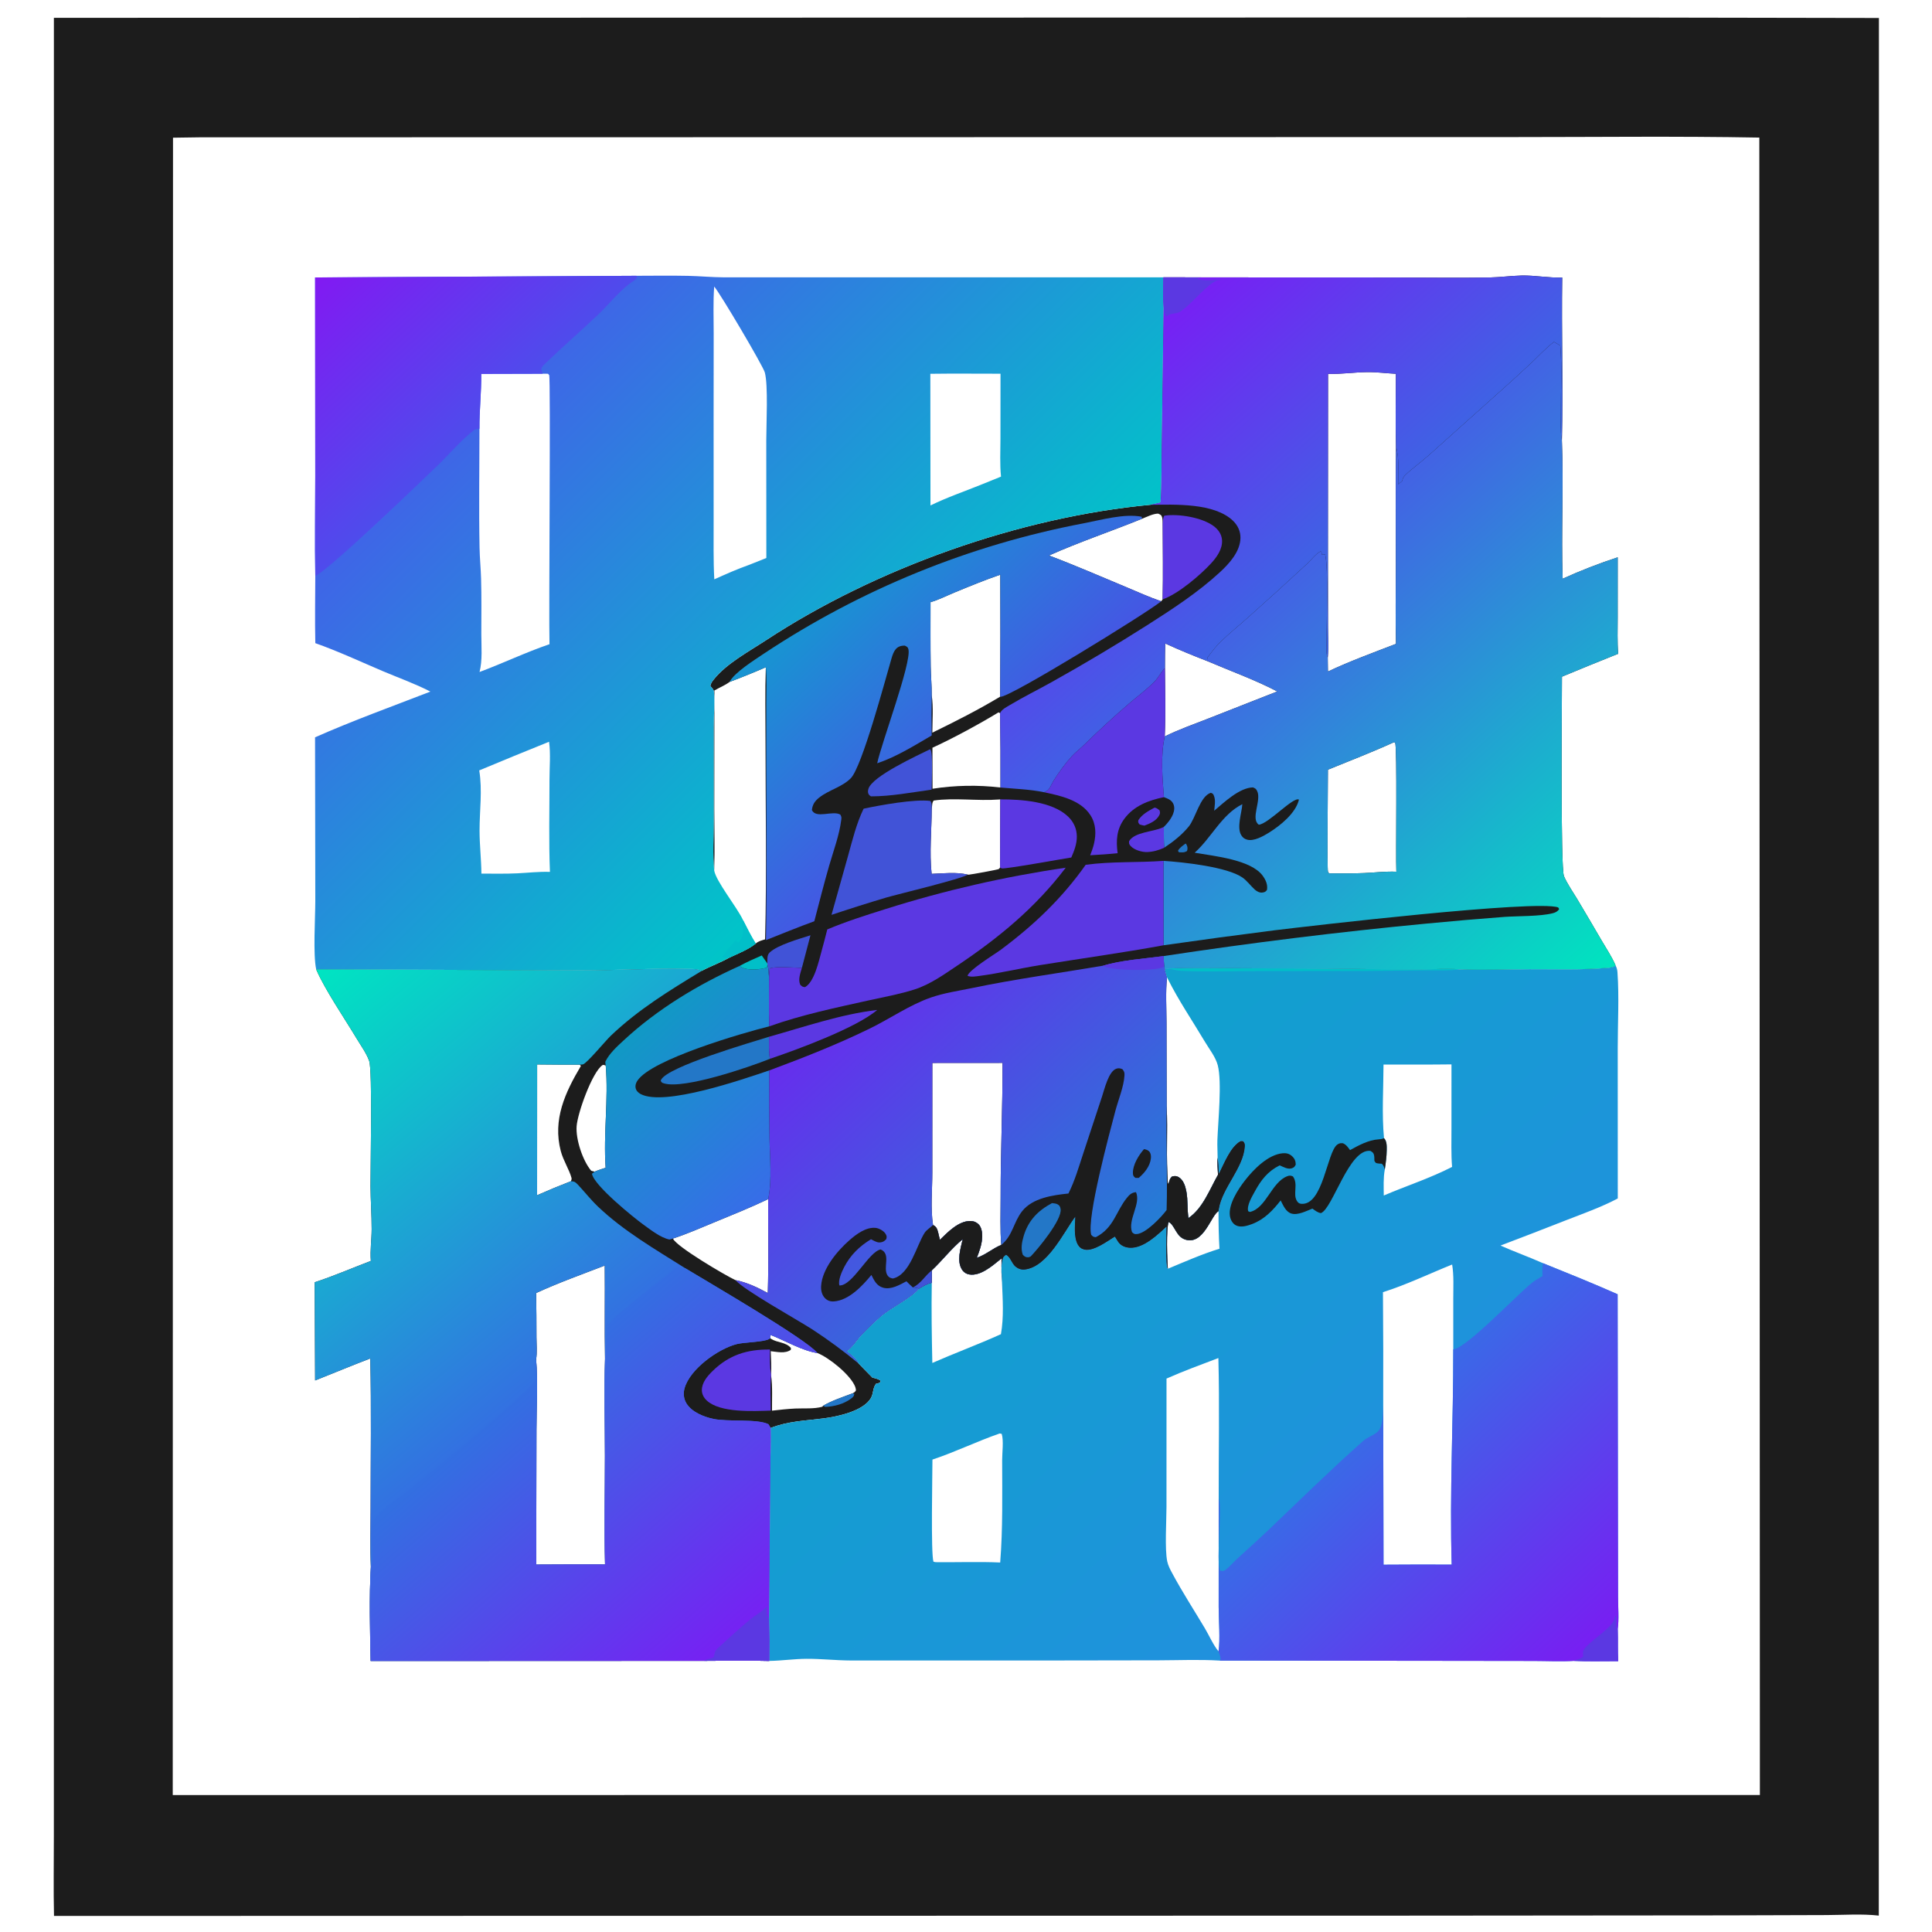 <?xml version="1.0" encoding="utf-8" ?><svg xmlns="http://www.w3.org/2000/svg" xmlns:xlink="http://www.w3.org/1999/xlink" width="787" height="787" viewBox="0 0 787 787"><path fill="#1C1C1C" transform="matrix(0.729 0 0 0.729 -6.10352e-05 -3.05176e-05)" d="M885.754 9.759L1049.9 10.047L1049.83 1070.4C1040.38 1069.32 1030.1 1070.07 1020.57 1070.1L964.958 1070.27L790.191 1070.42L193.799 1070.55L30.173 1070.59C29.829 1055.81 30.101 1040.96 30.091 1026.17L30.103 939.879L30.199 711.38L30.113 9.957L885.754 9.759ZM96.525 1003.03L969.917 1003.02L983.389 1003.01L983.073 76.876C937.221 76.034 891.269 76.599 845.407 76.599L599.551 76.639L111.659 76.728L96.669 76.941L96.525 1003.03Z"/><path fill="#1C1C1C" transform="matrix(0.729 0 0 0.729 -6.10352e-05 -3.05176e-05)" d="M671.127 155L777.433 155.044C795.664 155.054 813.932 155.347 832.158 155.056C838.195 154.96 844.195 154.105 850.224 153.968C857.803 153.796 865.287 155.363 872.933 155.068C872.469 185.376 873.486 215.738 872.748 246.033C873.782 271.762 872.304 297.629 873.183 323.386C883.206 318.836 893.473 314.841 903.936 311.42L903.926 345.046C903.928 351.76 903.662 358.623 904.207 365.314C893.701 369.505 883.228 373.774 872.787 378.122C872.797 391.698 871.897 484.961 873.922 489.623C875.81 493.972 878.766 498.155 881.223 502.225C885.843 509.97 890.42 517.74 894.954 525.536C897.592 530.047 900.689 534.656 902.748 539.466C903.41 540.8 903.703 541.828 903.808 543.321C904.788 557.209 903.951 571.684 903.956 585.64L903.984 669.669C894.723 674.572 884.615 678.129 874.857 681.928C862.754 686.689 850.621 691.376 838.461 695.988C846.268 699.482 854.338 702.341 862.147 705.824C876.109 711.474 890.132 717.097 903.896 723.213L904.075 854.642L904.138 892.261C904.144 898.124 904.726 904.746 903.93 910.512C904.119 916.381 903.849 922.333 904.198 928.181C896.022 928.156 887.733 928.424 879.571 928.056C872.127 928.513 864.406 928.11 856.931 928.098L812.498 928.042L681.445 927.893C670.017 927.226 658.876 927.714 647.452 927.752L589.564 927.841L475.336 927.844C467.076 927.815 458.863 926.859 450.613 926.91C443.649 926.953 436.747 927.986 429.817 928.089C417.741 927.746 405.577 928.032 393.492 928.044L207.113 928.117C206.776 911.66 206.253 892.091 207.224 875.757C206.768 864.795 207.096 853.707 207.097 842.732C207.1 814.88 207.556 786.931 206.905 759.09C196.571 763.006 186.367 767.318 176.083 771.369L175.839 716.509C186.474 713.039 196.775 708.561 207.229 704.583C206.729 698.631 207.666 692.776 207.675 686.833C207.686 678.853 207.087 670.845 207.038 662.848C206.975 652.588 208.183 598.275 206.306 592.89C204.796 588.56 201.614 584.196 199.257 580.267C192.702 569.339 181.854 553.399 177.018 542.433L176.673 541.64C174.883 533.236 176.177 513.076 176.182 503.508L176.044 411.995C197.084 402.697 219.034 394.756 240.499 386.45C232.038 382.065 222.662 378.744 213.871 375.008C201.45 369.73 188.912 363.877 176.195 359.379C175.911 346.86 176.136 334.292 176.18 321.769C175.852 303.132 176.159 284.435 176.158 265.793L176.074 155.032L355.588 154.104C365.156 154.084 374.75 153.94 384.315 154.137C391.101 154.276 397.835 154.948 404.637 154.973L650.083 154.958L671.127 155ZM741.924 367.436L742.02 375.239C754.384 369.401 767.31 364.711 780.054 359.782C779.674 345.259 779.976 330.652 779.967 316.12C779.954 293.957 779.788 271.781 780.035 249.62C779.708 236.053 779.952 222.435 779.986 208.863C774.566 208.595 769.314 207.856 763.854 207.928C756.595 208.024 749.336 209.115 742.082 208.929L742.014 315.664L742.046 350.022C742.044 355.701 742.46 361.803 741.924 367.436ZM427.921 372.851C421.238 375.753 414.485 378.489 407.667 381.056C405.07 383.021 401.985 384.182 399.197 385.834L399.138 452.006C399.14 463.41 399.488 474.932 399.063 486.317C398.179 477.408 398.816 467.885 398.816 458.92L398.791 406.281C398.779 399.889 399.547 392.859 398.939 386.568C398.831 385.444 398.231 384.87 397.538 384.048L396.918 383.324C397.186 381.765 397.923 380.814 398.904 379.588C405.996 370.724 418.459 364.043 427.91 357.831C489.373 317.428 569.588 288.974 642.775 282.074L648.508 280.793C649.211 269.688 648.969 258.619 649.167 247.504L650.225 171.623C649.786 166.14 650.081 160.465 650.083 154.958L404.637 154.973C397.835 154.948 391.101 154.276 384.315 154.137C374.75 153.94 365.156 154.084 355.588 154.104L176.074 155.032L176.158 265.793C176.159 284.435 175.852 303.132 176.18 321.769C176.136 334.292 175.911 346.86 176.195 359.379C188.912 363.877 201.45 369.73 213.871 375.008C222.662 378.744 232.038 382.065 240.499 386.45C219.034 394.756 197.084 402.697 176.044 411.995L176.182 503.508C176.177 513.076 174.883 533.236 176.673 541.64L324.377 542.229C344.261 542.24 364.108 540.951 384.014 541.401C386.646 541.46 389.701 541.247 392.068 542.526C397.17 539.814 402.613 537.887 407.691 535.041C412.427 532.778 418.275 530.564 422.304 527.219C423.765 525.891 425.685 525.466 427.527 524.886C428.462 487.813 427.75 450.554 427.743 413.465C427.741 399.947 427.445 386.356 427.921 372.851ZM520.969 409.403C533.775 403.165 546.649 396.635 558.856 389.293C559.029 366.571 559.057 343.848 558.94 321.126C550.256 324.101 541.745 327.603 533.265 331.113C528.909 332.916 524.464 335.182 519.957 336.491C519.964 348.458 519.872 360.44 520.054 372.405C520.136 377.769 520.68 383.139 520.626 388.501C521.618 395.105 520.985 402.691 520.969 409.403ZM664.089 680.629C672.067 675.283 675.951 664.629 680.594 656.449C680.464 653.276 680.165 650.001 680.38 646.836C680.829 649.875 680.95 652.854 681.044 655.919C683.888 650.399 687.575 640.556 693.26 637.617L694.626 637.67C695.504 638.702 695.684 639.243 695.596 640.622C694.829 652.641 682.966 663.78 681.088 675.53C681.047 675.781 680.997 676.031 680.954 676.282C680.929 676.433 680.908 676.584 680.885 676.735C676.658 679.093 672.644 695.721 662.444 692.672C657.097 691.073 656.601 684.669 653.029 682.798C651.564 685.835 652.148 704.832 652.579 708.954C651.114 707.254 651.796 689.134 651.807 685.4C646.737 690.167 638.993 697.544 631.484 697.268C629.191 697.184 626.721 696.338 625.222 694.514C624.578 693.73 624.085 692.822 623.555 691.961L622.956 691.008C618.689 693.629 611.125 699.358 606.012 698.271C604.281 697.903 603.089 697.011 602.242 695.482C599.852 691.165 600.689 684.701 600.821 679.91C594.072 689.104 585.324 707.9 572.688 709.402C570.62 709.647 568.738 708.955 567.207 707.569C565.289 705.834 564.421 702.189 562.118 701.206C560.851 702.018 560.489 702.511 560.112 703.997C559.184 707.658 559.798 712.588 559.892 716.394C559.457 712.01 559.617 707.553 559.634 703.151C559.255 703.478 558.87 703.797 558.478 704.109C554.145 707.617 547.771 713.057 541.777 712.154C540.095 711.917 538.592 710.977 537.642 709.569C534.416 704.727 536.763 697.613 537.953 692.449C531.673 697.53 526.577 704.329 520.628 709.876L520.659 716.821C517.926 717.351 515.985 718.728 513.597 720.048C508.587 725.914 498.139 730.463 491.827 735.951C488.079 739.253 484.49 742.733 481.074 746.377C478.422 749.242 476.381 752.881 473.164 755.05C475.724 757.065 478.327 758.897 479.781 761.913C482.377 764.519 484.948 767.15 487.493 769.806C489.098 770.17 490.463 770.455 491.88 771.349L491.97 772.273C491.107 772.908 490.54 773.046 489.486 773.207C487.686 775.543 488.098 778.587 486.716 781.068C482.537 788.572 467.82 791.592 460.169 792.574C449.822 793.902 440.475 794.072 430.627 797.913C430.83 806.112 430.427 814.386 430.404 822.596L429.686 904.583C429.892 912.417 429.936 920.253 429.817 928.089C436.747 927.986 443.649 926.953 450.613 926.91C458.863 926.859 467.076 927.815 475.336 927.844L589.564 927.841L647.452 927.752C658.876 927.714 670.017 927.226 681.445 927.893L812.498 928.042L856.931 928.098C864.406 928.11 872.127 928.513 879.571 928.056C887.733 928.424 896.022 928.156 904.198 928.181C903.849 922.333 904.119 916.381 903.93 910.512C904.726 904.746 904.144 898.124 904.138 892.261L904.075 854.642L903.896 723.213C890.132 717.097 876.109 711.474 862.147 705.824C854.338 702.341 846.268 699.482 838.461 695.988C850.621 691.376 862.754 686.689 874.857 681.928C884.615 678.129 894.723 674.572 903.984 669.669L903.956 585.64C903.951 571.684 904.788 557.209 903.808 543.321C903.703 541.828 903.41 540.8 902.748 539.466C901.315 540.628 899.917 540.67 898.095 540.828C883.827 542.064 868.936 541.488 854.605 541.549C841.637 541.603 828.342 542.266 815.407 541.637C808.542 541.076 801.429 541.647 794.524 541.696C784.151 541.713 773.779 541.647 763.407 541.498C740.774 541.214 718.14 541.064 695.506 541.048C681.244 540.987 667.008 540.702 652.748 541.128L651.477 541.108L650.884 541.974C651.251 543.233 651.55 544.957 652.112 546.114C651.251 554.31 651.807 563.056 651.823 571.306L651.925 617.928C652.508 632.325 651.549 646.894 652.542 661.254L652.956 661.469L653.117 660.877C653.534 659.401 653.746 658.408 654.97 657.376C656.323 657.111 657.276 656.999 658.538 657.724C661.263 659.288 662.331 662.799 662.89 665.685C663.843 670.603 663.311 675.683 664.089 680.629ZM650.944 373.296C651.042 385.986 651.391 398.831 650.834 411.51C658.621 407.631 667.081 404.707 675.175 401.511L713.725 386.369C701.416 379.92 687.808 375.053 675.021 369.566C666.923 366.426 658.971 363.184 651.082 359.548C650.986 364.13 650.941 368.713 650.944 373.296ZM586.157 310.399C600.528 315.814 614.68 321.972 628.855 327.885C635.471 330.645 642.08 333.673 648.868 335.981L649.645 334.91C649.977 320.898 649.719 306.836 649.679 292.819C649.616 291.669 649.672 290.21 649.372 289.109C648.988 287.704 648.382 287.59 647.19 287.003C644.318 287.005 640.9 288.804 638.203 289.847C620.999 296.839 603.088 302.835 586.157 310.399ZM410.956 715.316C417.122 716.453 423.557 719.511 429.023 722.52C429.58 705.066 429.141 687.512 429.249 670.04C419.405 674.749 409.209 678.852 399.119 683.006C391.508 686.139 383.853 689.52 376.03 692.08C377.837 696.513 405.268 712.648 410.956 715.316ZM430.837 767.981L430.866 768.488C431.758 774.876 431.327 781.789 431.382 788.246C435.692 787.765 440.007 787.262 444.341 787.063C449.199 786.841 454.84 787.36 459.514 786.062L459.871 785.548C464.96 782.557 470.854 780.692 476.353 778.581C477.384 778.032 477.655 777.932 478.298 776.909C478.213 776.249 478.139 775.625 477.904 774.997C475.421 768.37 463.266 758.608 456.749 756.041C448.252 754.756 438.71 749.096 430.617 745.928L430.295 747.724C430.489 747.857 430.681 747.993 430.878 748.122C434.306 750.359 439.055 749.825 441.954 753.234L441.875 754.278C438.585 756.515 434.38 755.391 430.669 755.017C430.839 759.326 431.136 763.675 430.837 767.981ZM521.069 440.736C533.635 438.782 546.408 438.55 559.036 440.047C559.112 426.2 559.039 412.352 558.817 398.507L557.96 398.046C547.608 404.39 532.046 412.811 521.029 417.824L521.069 440.736ZM319.037 660.033C319.259 659.417 319.523 658.848 319.341 658.174C318.093 653.556 314.746 648.512 313.349 643.179C308.746 625.594 315.783 610.453 324.599 595.619L323.923 594.917C316.002 594.883 308.067 594.945 300.147 594.795L300.118 667.878C306.362 665.115 312.67 662.5 319.037 660.033ZM338.421 652.512C337.082 633.462 340.075 614.352 338.464 595.415C337.738 595.213 337.195 594.79 336.526 595.268C330.832 599.346 322.792 621.818 322.21 629.259C321.633 636.639 325.643 648.612 330.329 654.173C330.984 654.366 331.622 654.59 332.3 654.68C334.266 653.812 336.384 653.203 338.421 652.512ZM559.483 695.643C558.754 686.969 559.145 678.003 559.125 669.288C559.067 644.119 560.275 619.069 560.187 593.915L520.962 593.948L520.954 655.49C520.954 664.799 519.903 675.375 521.36 684.512C522.566 685.092 523.286 685.859 523.753 687.119C524.162 688.221 524.385 689.417 524.656 690.559L525.191 692.791C529.559 688.536 535.618 682.239 542.177 682.273C543.878 682.281 545.355 682.796 546.63 683.953C548.446 685.6 548.881 688.637 548.83 690.946C548.739 695.093 547.312 698.988 545.831 702.814C550.88 701.15 554.659 697.584 559.483 695.643ZM780.255 487.097C779.843 477.995 780.815 417.639 779.563 414.999L778.576 414.892C766.562 420.353 754.234 425.104 742.017 430.086C742.054 435.915 741.5 485.295 742.045 487.065C742.155 487.421 742.452 487.688 742.655 487.999L743.63 488.02C749.858 488.016 756.137 488.118 762.359 487.842C768.332 487.577 774.269 486.848 780.255 487.097ZM299.64 874.265C312.457 874.178 325.275 874.157 338.093 874.201C337.605 853.989 338.04 833.658 338.04 813.434C338.039 795.518 337.545 777.496 338.079 759.597C337.727 742.127 338.105 724.648 337.917 707.177C325.118 712.107 312.041 716.779 299.581 722.516C299.721 730.789 299.785 739.062 299.773 747.336C299.782 751.224 300.213 755.726 299.584 759.525C300.553 772.339 299.77 785.788 299.755 798.665L299.64 874.265ZM558.932 446.679L558.279 446.736C546.447 447.672 533.2 445.645 521.708 447.332C520.958 448.392 520.964 448.975 520.837 450.192C520.766 450.83 520.699 451.468 520.636 452.107C520.571 464.186 519.281 476.242 520.573 488.292C527.037 488.044 534.45 487.181 540.774 488.725C540.977 488.733 541.181 488.768 541.384 488.751C542.834 488.628 557.615 485.982 558.152 485.569C558.434 485.352 558.595 485.013 558.816 484.734L558.932 446.679Z"/><defs><linearGradient id="gradient_0" gradientUnits="userSpaceOnUse" x1="564.198" y1="622.447" x2="768.948" y2="845.702"><stop offset="0" stop-color="#10A1CD"/><stop offset="1" stop-color="#2091DD"/></linearGradient></defs><path fill="url(#gradient_0)" transform="matrix(0.729 0 0 0.729 -6.10352e-05 -3.05176e-05)" d="M902.748 539.466C903.41 540.8 903.703 541.828 903.808 543.321C904.788 557.209 903.951 571.684 903.956 585.64L903.984 669.669C894.723 674.572 884.615 678.129 874.857 681.928C862.754 686.689 850.621 691.376 838.461 695.988C846.268 699.482 854.338 702.341 862.147 705.824C876.109 711.474 890.132 717.097 903.896 723.213L904.075 854.642L904.138 892.261C904.144 898.124 904.726 904.746 903.93 910.512C904.119 916.381 903.849 922.333 904.198 928.181C896.022 928.156 887.733 928.424 879.571 928.056C872.127 928.513 864.406 928.11 856.931 928.098L812.498 928.042L681.445 927.893C670.017 927.226 658.876 927.714 647.452 927.752L589.564 927.841L475.336 927.844C467.076 927.815 458.863 926.859 450.613 926.91C443.649 926.953 436.747 927.986 429.817 928.089C429.936 920.253 429.892 912.417 429.686 904.583L430.404 822.596C430.427 814.386 430.83 806.112 430.627 797.913C440.475 794.072 449.822 793.902 460.169 792.574C467.82 791.592 482.537 788.572 486.716 781.068C488.098 778.587 487.686 775.543 489.486 773.207C490.54 773.046 491.107 772.908 491.97 772.273L491.88 771.349C490.463 770.455 489.098 770.17 487.493 769.806C484.948 767.15 482.377 764.519 479.781 761.913C478.327 758.897 475.724 757.065 473.164 755.05C476.381 752.881 478.422 749.242 481.074 746.377C484.49 742.733 488.079 739.253 491.827 735.951C498.139 730.463 508.587 725.914 513.597 720.048C515.985 718.728 517.926 717.351 520.659 716.821C520.404 731.721 520.637 746.693 520.966 761.592C533.656 756.023 546.648 751.232 559.292 745.514C561.009 736.033 560.268 725.974 559.892 716.394C559.798 712.588 559.184 707.658 560.112 703.997C560.489 702.511 560.851 702.018 562.118 701.206C564.421 702.189 565.289 705.834 567.207 707.569C568.738 708.955 570.62 709.647 572.688 709.402C585.324 707.9 594.072 689.104 600.821 679.91C600.689 684.701 599.852 691.165 602.242 695.482C603.089 697.011 604.281 697.903 606.012 698.271C611.125 699.358 618.689 693.629 622.956 691.008L623.555 691.961C624.085 692.822 624.578 693.73 625.222 694.514C626.721 696.338 629.191 697.184 631.484 697.268C638.993 697.544 646.737 690.167 651.807 685.4C651.796 689.134 651.114 707.254 652.579 708.954C661.965 705.037 671.693 700.746 681.411 697.769C680.991 690.748 680.868 683.767 680.885 676.735C680.908 676.584 680.929 676.433 680.954 676.282C680.997 676.031 681.047 675.781 681.088 675.53C682.966 663.78 694.829 652.641 695.596 640.622C695.684 639.243 695.504 638.702 694.626 637.67L693.26 637.617C687.575 640.556 683.888 650.399 681.044 655.919C680.95 652.854 680.829 649.875 680.38 646.836C680.395 643.605 680.139 640.379 680.249 637.146C680.599 626.942 682.916 604.532 680.443 595.177C679.233 590.599 675.693 586.172 673.273 582.106C666.408 570.572 658.562 559.028 652.58 547.06L652.112 546.114C651.55 544.957 651.251 543.233 650.884 541.974L651.477 541.108L652.748 541.128C667.008 540.702 681.244 540.987 695.506 541.048C718.14 541.064 740.774 541.214 763.407 541.498C773.779 541.647 784.151 541.713 794.524 541.696C801.429 541.647 808.542 541.076 815.407 541.637C828.342 542.266 841.637 541.603 854.605 541.549C868.936 541.488 883.827 542.064 898.095 540.828C899.917 540.67 901.315 540.628 902.748 539.466ZM772.906 785.47L773.085 874.325C785.784 874.227 798.485 874.21 811.184 874.274C809.968 834.165 812.135 794.092 812.057 754.004L812.058 725.524C812.052 719.297 812.443 712.739 811.428 706.591C798.646 711.733 785.888 717.897 772.765 722.049C772.935 743.189 772.982 764.33 772.906 785.47ZM680.882 922.741C681.914 916.675 680.975 904.594 680.964 897.998L680.982 837.574C680.912 811.369 681.484 785.04 680.804 758.851C671.144 762.521 661.264 766.123 651.822 770.323L651.806 842.127C651.803 849.737 650.788 865.63 652.229 872.49C652.722 874.839 653.921 877.066 655.051 879.169C660.643 889.577 667.202 899.694 673.26 909.861C675.642 913.858 677.961 919.26 680.882 922.741ZM773.359 635.978C774.983 637.639 774.911 640.411 774.887 642.606C774.848 646.176 774.317 650.007 773.792 653.544C772.921 658.278 773.194 663.231 773.226 668.029C785.75 662.65 799.317 658.277 811.392 652.042C810.807 644.8 811.053 637.405 811.049 630.14L811.055 594.758C798.403 594.927 785.733 594.819 773.078 594.841C773.04 608.335 772.078 622.58 773.359 635.978ZM558.591 801.001C545.914 805.391 533.768 811.355 521.032 815.581C521.028 823.929 520.087 868.125 521.597 872.639C522.347 872.86 522.719 872.941 523.52 872.914C535.255 873.027 547.184 872.566 558.887 873.093C560.391 854.022 560.006 835.05 559.982 815.929C559.977 811.709 560.892 805.12 559.749 801.249C559.366 801.155 558.985 800.989 558.591 801.001Z"/><defs><linearGradient id="gradient_1" gradientUnits="userSpaceOnUse" x1="767.031" y1="797.919" x2="885.948" y2="924.016"><stop offset="0" stop-color="#3A69E7"/><stop offset="1" stop-color="#781EF2"/></linearGradient></defs><path fill="url(#gradient_1)" transform="matrix(0.729 0 0 0.729 -6.10352e-05 -3.05176e-05)" d="M862.147 705.824C876.109 711.474 890.132 717.097 903.896 723.213L904.075 854.642L904.138 892.261C904.144 898.124 904.726 904.746 903.93 910.512C904.119 916.381 903.849 922.333 904.198 928.181C896.022 928.156 887.733 928.424 879.571 928.056C872.127 928.513 864.406 928.11 856.931 928.098L812.498 928.042L681.445 927.893L681.966 927.57C682.238 925.983 681.393 924.263 680.882 922.741C681.914 916.675 680.975 904.594 680.964 897.998L680.982 837.574C683.156 841.745 679.284 872.34 681.747 877.63C683.063 877.906 683.716 878.057 684.847 877.193C687.193 875.403 689.291 872.844 691.496 870.831C697.589 865.266 703.705 859.776 709.677 854.078C726.835 837.706 743.871 820.993 761.615 805.251C764.016 803.121 767.028 802.241 769.444 800.335C773.074 797.471 772.618 789.653 772.906 785.47L773.085 874.325C785.784 874.227 798.485 874.21 811.184 874.274C809.968 834.165 812.135 794.092 812.057 754.004C819.385 753.353 847.514 723.606 856.064 716.769C857.852 715.34 859.969 714.186 861.942 713.028C861.757 710.529 861.791 708.306 862.147 705.824Z"/><path fill="#5B38E2" transform="matrix(0.729 0 0 0.729 -6.10352e-05 -3.05176e-05)" d="M879.571 928.056C881.187 926.927 883.343 927.059 884.655 925.626C884.585 924.742 884.334 923.283 884.688 922.461C886.779 917.596 900.885 910.133 902.191 904.304C902.509 902.886 902.044 904.008 902.754 902.622C903.622 904.317 903.111 907.644 903.255 909.675L903.93 910.512C904.119 916.381 903.849 922.333 904.198 928.181C896.022 928.156 887.733 928.424 879.571 928.056Z"/><path fill="#01BFC8" transform="matrix(0.729 0 0 0.729 -6.10352e-05 -3.05176e-05)" d="M652.748 541.128C667.008 540.702 681.244 540.987 695.506 541.048C718.14 541.064 740.774 541.214 763.407 541.498C773.779 541.647 784.151 541.713 794.524 541.696C801.429 541.647 808.542 541.076 815.407 541.637C809.701 542.535 803.225 542.119 797.44 542.193L762.407 542.55L698.355 542.619C685.653 542.638 672.689 543.156 660.011 542.455C657.526 542.317 655.145 541.766 652.748 541.128Z"/><path fill="#1C1C1C" transform="matrix(0.729 0 0 0.729 -6.10352e-05 -3.05176e-05)" d="M773.359 635.978C774.983 637.639 774.911 640.411 774.887 642.606C774.848 646.176 774.317 650.007 773.792 653.544C773.393 652.246 773.192 651.102 772.046 650.252C771.145 650.222 770.306 650.193 769.418 650.011C768.507 649.824 768.482 649.374 767.981 648.642C767.951 647.678 767.999 646.576 767.815 645.634C767.515 644.094 767.046 643.969 765.829 643.101C753.874 641.428 744.746 675.334 738.114 677.857C736.237 677.595 734.866 676.402 733.353 675.344C730.026 676.616 725.32 679.154 721.691 678.129C718.465 677.218 717.007 673.479 715.603 670.771C711.228 676.39 706.437 681.418 699.598 683.983C696.924 684.986 693.181 686.136 690.472 684.628C688.643 683.609 687.556 681.453 687.252 679.443C686.273 672.957 691.853 664.522 695.656 659.616C700.418 653.472 708.517 645.197 716.671 644.422C718.708 644.228 720.424 644.621 721.966 646.041C723.445 647.403 724.013 648.78 724.032 650.784C723.374 651.916 723.27 652.262 721.995 652.757C719.734 653.635 717.133 652.068 715.072 651.177C708.466 654.432 704.678 659.313 701.233 665.635C699.724 668.405 696.522 673.647 697.468 676.805L698.416 677.214C707.522 675.181 710.439 660.624 719.294 657.251C720.585 656.759 721.224 656.851 722.463 657.358C725.559 661.59 722.349 667.081 724.608 670.931C725.219 671.973 725.866 672.551 727.072 672.658C739.358 673.755 741.468 643.788 747.199 639.612C748.345 638.777 749.042 638.713 750.418 638.831C752.308 639.667 753.171 641.033 754.381 642.656C759.182 640 764.662 637.009 770.245 636.651C771.441 636.575 772.24 636.491 773.359 635.978Z"/><defs><linearGradient id="gradient_2" gradientUnits="userSpaceOnUse" x1="502.446" y1="437.759" x2="283.101" y2="217.336"><stop offset="0" stop-color="#00C5C8"/><stop offset="1" stop-color="#3F65E7"/></linearGradient></defs><path fill="url(#gradient_2)" transform="matrix(0.729 0 0 0.729 -6.10352e-05 -3.05176e-05)" d="M176.074 155.032L355.588 154.104C365.156 154.084 374.75 153.94 384.315 154.137C391.101 154.276 397.835 154.948 404.637 154.973L650.083 154.958C650.081 160.465 649.786 166.14 650.225 171.623L649.167 247.504C648.969 258.619 649.211 269.688 648.508 280.793L642.775 282.074C569.588 288.974 489.373 317.428 427.91 357.831C418.459 364.043 405.996 370.724 398.904 379.588C397.923 380.814 397.186 381.765 396.918 383.324L397.538 384.048C398.231 384.87 398.831 385.444 398.939 386.568C399.547 392.859 398.779 399.889 398.791 406.281L398.816 458.92C398.816 467.885 398.179 477.408 399.063 486.317C400.046 492.478 411.852 506.905 415.206 514.166C417.484 518.533 419.626 523.083 422.304 527.219C418.275 530.564 412.427 532.778 407.691 535.041C402.613 537.887 397.17 539.814 392.068 542.526C389.701 541.247 386.646 541.46 384.014 541.401C364.108 540.951 344.261 542.24 324.377 542.229L176.673 541.64C174.883 533.236 176.177 513.076 176.182 503.508L176.044 411.995C197.084 402.697 219.034 394.756 240.499 386.45C232.038 382.065 222.662 378.744 213.871 375.008C201.45 369.73 188.912 363.877 176.195 359.379C175.911 346.86 176.136 334.292 176.18 321.769C175.852 303.132 176.159 284.435 176.158 265.793L176.074 155.032ZM268.908 208.919C269.02 219.158 267.821 229.299 267.907 239.569C267.906 261.76 267.541 284.016 267.967 306.199C268.076 311.874 268.648 317.529 268.814 323.202C269.118 333.567 268.946 343.995 268.951 354.366C268.955 361.197 269.662 368.872 267.958 375.494C281.091 370.606 293.731 364.503 307.044 359.969C306.578 344.624 307.792 211.162 306.853 209.583C306.684 209.299 306.407 209.094 306.185 208.85L303.22 208.83L268.908 208.919ZM306.8 414.479C293.762 419.729 280.759 425.063 267.791 430.481C269.624 441.702 267.947 452.886 267.964 464.178C267.976 472.203 268.917 480.166 269.003 488.155C275.676 488.163 282.417 488.313 289.082 487.995C295.178 487.704 301.182 486.976 307.299 487.197C306.595 470.095 307.062 452.831 307.043 435.711C307.035 428.924 307.758 421.13 306.8 414.479ZM428.215 311.805L428.177 246.015C428.182 237.002 429.302 215.175 427.359 208.107C426.345 204.419 402.332 163.765 399.074 160.114C398.432 168.788 398.799 177.702 398.79 186.404L398.748 232.504L398.761 291.541C398.799 302.222 398.549 313.059 399.134 323.72C405.619 320.801 412.128 317.901 418.842 315.538L428.215 311.805ZM519.926 282.441C529.274 277.846 539.342 274.458 548.989 270.518L559.346 266.32C558.631 259.393 559.025 252.156 559.036 245.189L559.064 208.828C545.999 208.835 532.913 208.679 519.852 208.868L519.926 282.441Z"/><defs><linearGradient id="gradient_3" gradientUnits="userSpaceOnUse" x1="267.25" y1="238.877" x2="183.989" y2="149.74"><stop offset="0" stop-color="#4E4CEC"/><stop offset="1" stop-color="#811AF2"/></linearGradient></defs><path fill="url(#gradient_3)" transform="matrix(0.729 0 0 0.729 -6.10352e-05 -3.05176e-05)" d="M176.074 155.032L355.588 154.104L355.984 155.013C355.419 155.905 354.922 156.377 354.056 156.933C346.752 161.625 340.767 169.594 334.408 175.651C324.613 184.981 314.278 193.847 304.575 203.231C303.589 204.185 302.835 204.861 302.412 206.207C302.698 207.08 302.975 207.943 303.22 208.83L268.908 208.919C269.02 219.158 267.821 229.299 267.907 239.569C266.281 239.687 265.769 239.639 264.454 240.672C257.613 246.045 251.386 253.462 245.119 259.546C236.526 267.89 181.817 320.356 176.18 321.769C175.852 303.132 176.159 284.435 176.158 265.793L176.074 155.032Z"/><path fill="#01BFC8" transform="matrix(0.729 0 0 0.729 -6.10352e-05 -3.05176e-05)" d="M407.691 535.041C406.162 535.177 404.887 535.457 403.576 534.606C405.976 531.547 408.309 528.176 411.207 525.577C411.445 525.765 411.687 525.947 411.92 526.14C412.154 526.335 412.378 526.541 412.608 526.742C413.074 526.155 413.551 525.578 413.925 524.925C414.992 523.065 415.539 520.667 414.976 518.568C414.408 516.449 414.189 516.103 415.206 514.166C417.484 518.533 419.626 523.083 422.304 527.219C418.275 530.564 412.427 532.778 407.691 535.041Z"/><defs><linearGradient id="gradient_4" gradientUnits="userSpaceOnUse" x1="174.598" y1="546.535" x2="337.041" y2="742.307"><stop offset="0" stop-color="#00E4C2"/><stop offset="1" stop-color="#3371E1"/></linearGradient></defs><path fill="url(#gradient_4)" transform="matrix(0.729 0 0 0.729 -6.10352e-05 -3.05176e-05)" d="M176.673 541.64L324.377 542.229C344.261 542.24 364.108 540.951 384.014 541.401C386.646 541.46 389.701 541.247 392.068 542.526C373.892 553.601 356.815 563.98 341.298 578.746C338.521 581.388 328.083 593.985 325.848 594.709C325.234 594.908 324.565 594.848 323.923 594.917C316.002 594.883 308.067 594.945 300.147 594.795L300.118 667.878C306.362 665.115 312.67 662.5 319.037 660.033C321.066 660.107 321.664 660.635 323.036 662.105C326.774 666.108 330.144 670.412 334.112 674.198C348.529 687.95 366.182 698.103 382.931 708.681C395.428 716.265 450.563 748.297 456.749 756.041C448.252 754.756 438.71 749.096 430.617 745.928L430.295 747.724C430.14 747.869 430.005 748.037 429.831 748.158C427.345 749.885 415.753 750.017 411.738 751.036C401.318 753.679 385.409 765.005 382.481 775.853C381.731 778.633 382.018 781.58 383.502 784.071C386.442 789.008 393.117 791.659 398.525 792.833C406.702 794.608 423.238 792.671 429.402 795.845L430.627 797.913C430.83 806.112 430.427 814.386 430.404 822.596L429.686 904.583C429.892 912.417 429.936 920.253 429.817 928.089C417.741 927.746 405.577 928.032 393.492 928.044L207.113 928.117C206.776 911.66 206.253 892.091 207.224 875.757C206.768 864.795 207.096 853.707 207.097 842.732C207.1 814.88 207.556 786.931 206.905 759.09C196.571 763.006 186.367 767.318 176.083 771.369L175.839 716.509C186.474 713.039 196.775 708.561 207.229 704.583C206.729 698.631 207.666 692.776 207.675 686.833C207.686 678.853 207.087 670.845 207.038 662.848C206.975 652.588 208.183 598.275 206.306 592.89C204.796 588.56 201.614 584.196 199.257 580.267C192.702 569.339 181.854 553.399 177.018 542.433L176.673 541.64ZM299.584 759.525C300.553 772.339 299.77 785.788 299.755 798.665L299.64 874.265C312.457 874.178 325.275 874.157 338.093 874.201C337.605 853.989 338.04 833.658 338.04 813.434C338.039 795.518 337.545 777.496 338.079 759.597C337.727 742.127 338.105 724.648 337.917 707.177C325.118 712.107 312.041 716.779 299.581 722.516C299.721 730.789 299.785 739.062 299.773 747.336C299.782 751.224 300.213 755.726 299.584 759.525Z"/><defs><linearGradient id="gradient_5" gradientUnits="userSpaceOnUse" x1="282.201" y1="783.994" x2="402.659" y2="922.549"><stop offset="0" stop-color="#3270E1"/><stop offset="1" stop-color="#7621F3"/></linearGradient></defs><path fill="url(#gradient_5)" transform="matrix(0.729 0 0 0.729 -6.10352e-05 -3.05176e-05)" d="M338.079 759.597C338.994 752.521 338.826 745.46 339.384 738.372L339.58 739.293L340.347 739.747C341.939 737.691 343.776 735.907 345.729 734.199C348.927 731.402 378.334 707.714 378.965 707.577C380.034 708.208 380.825 708.785 382.106 708.736C382.382 708.725 382.656 708.699 382.931 708.681C395.428 716.265 450.563 748.297 456.749 756.041C448.252 754.756 438.71 749.096 430.617 745.928L430.295 747.724C430.14 747.869 430.005 748.037 429.831 748.158C427.345 749.885 415.753 750.017 411.738 751.036C401.318 753.679 385.409 765.005 382.481 775.853C381.731 778.633 382.018 781.58 383.502 784.071C386.442 789.008 393.117 791.659 398.525 792.833C406.702 794.608 423.238 792.671 429.402 795.845L430.627 797.913C430.83 806.112 430.427 814.386 430.404 822.596L429.686 904.583C429.892 912.417 429.936 920.253 429.817 928.089C417.741 927.746 405.577 928.032 393.492 928.044L207.113 928.117C206.776 911.66 206.253 892.091 207.224 875.757C210.133 868.718 205.464 855.312 208.758 849.694C212.692 842.984 222.203 837.717 228.154 832.853C237.51 825.207 296.409 777.441 298.64 771.583C299.867 768.361 297.871 763.784 299.224 760.344C299.333 760.067 299.464 759.798 299.584 759.525C300.553 772.339 299.77 785.788 299.755 798.665L299.64 874.265C312.457 874.178 325.275 874.157 338.093 874.201C337.605 853.989 338.04 833.658 338.04 813.434C338.039 795.518 337.545 777.496 338.079 759.597Z"/><path fill="#5B38E2" transform="matrix(0.729 0 0 0.729 -6.10352e-05 -3.05176e-05)" d="M393.492 928.044C394.415 927.424 394.974 927.113 396.083 926.882C397.078 926.675 397.837 926.443 398.772 926.056C398.805 925.912 398.836 925.768 398.871 925.625C398.929 925.387 398.996 925.151 399.052 924.912C399.429 923.297 399.616 922.303 400.883 921.152C406.86 915.724 412.835 910.17 419.053 905.023C422.014 902.571 425.475 900.735 428.2 898.032C428.313 897.92 428.422 897.805 428.533 897.692C428.478 899.605 428.307 902.185 429.263 903.886C429.396 904.123 429.545 904.351 429.686 904.583C429.892 912.417 429.936 920.253 429.817 928.089C417.741 927.746 405.577 928.032 393.492 928.044Z"/><defs><linearGradient id="gradient_6" gradientUnits="userSpaceOnUse" x1="909.286" y1="531.245" x2="721.543" y2="321.985"><stop offset="0" stop-color="#00E4BF"/><stop offset="1" stop-color="#4362E4"/></linearGradient></defs><path fill="url(#gradient_6)" transform="matrix(0.729 0 0 0.729 -6.10352e-05 -3.05176e-05)" d="M780.035 249.62C782.004 255.77 781.205 264.214 781.278 270.754C782.138 269.841 781.785 270.135 782.724 269.426C782.933 269.268 783.146 269.117 783.357 268.962C783.737 267.839 784.142 266.558 785.007 265.71C789.033 261.765 793.998 258.3 798.243 254.507L837.718 219.155C843.945 213.627 850.098 208.015 856.174 202.322C860.132 198.576 863.973 194.32 868.336 191.055C869.544 191.697 870.695 192.431 871.858 193.151C872.874 205.566 872.119 218.539 872.178 231.044C872.201 235.781 871.842 240.851 872.65 245.523C872.68 245.693 872.715 245.863 872.748 246.033C873.782 271.762 872.304 297.629 873.183 323.386C883.206 318.836 893.473 314.841 903.936 311.42L903.926 345.046C903.928 351.76 903.662 358.623 904.207 365.314C893.701 369.505 883.228 373.774 872.787 378.122C872.797 391.698 871.897 484.961 873.922 489.623C875.81 493.972 878.766 498.155 881.223 502.225C885.843 509.97 890.42 517.74 894.954 525.536C897.592 530.047 900.689 534.656 902.748 539.466C901.315 540.628 899.917 540.67 898.095 540.828C883.827 542.064 868.936 541.488 854.605 541.549C841.637 541.603 828.342 542.266 815.407 541.637C808.542 541.076 801.429 541.647 794.524 541.696C784.151 541.713 773.779 541.647 763.407 541.498C740.774 541.214 718.14 541.064 695.506 541.048C681.244 540.987 667.008 540.702 652.748 541.128L651.477 541.108L650.884 541.974L650.484 539.061L650.07 534.249C698.834 526.835 747.795 520.783 796.897 516.099C811.5 514.687 826.118 513.432 840.748 512.336C848.42 511.813 860.564 512.097 867.604 510.302C869.145 509.91 870.36 509.346 871.232 507.957L870.68 507.054C858.543 502.61 731.495 517.459 711.644 519.894C691.128 522.493 670.633 525.261 650.162 528.199L650.112 481.039C661.012 481.713 685.725 484.387 694.253 490.343C696.783 492.11 698.877 495.02 701.185 497.114C702.303 498.127 703.94 498.978 705.508 498.719C706.89 498.491 707.152 498.287 707.963 497.258C708.453 494.311 707.291 491.715 705.573 489.349C699.012 480.309 678.28 478.355 667.549 476.48C677.021 468.021 682.633 455.15 694.182 449.365C693.901 454.193 690.913 462.302 693.59 466.695C694.4 468.024 695.323 468.746 696.822 469.176C700.565 470.249 705.907 467.232 709.039 465.286C715.405 461.33 724.076 454.363 725.818 446.812C722.791 444.93 708.63 460.493 703.394 460.819C698.64 457.549 705.01 447.101 702.47 442.013C701.802 440.674 701.428 440.551 700.131 439.978C692.567 440.15 684.022 448.334 678.477 453.008C678.677 450.502 679.316 447.418 678.439 444.998C677.947 443.641 677.846 443.499 676.603 442.987C670.514 444.887 668.145 457.111 664.199 461.907C660.316 466.627 655.574 470.31 650.525 473.692C650.265 469.85 650.364 465.929 650.311 462.075C652.398 460.068 654.449 457.499 655.507 454.78C656.232 452.914 656.474 450.746 655.494 448.916C654.408 446.886 652.399 446.178 650.363 445.437C649.538 434.965 648.463 421.788 650.834 411.51C658.621 407.631 667.081 404.707 675.175 401.511L713.725 386.369C701.416 379.92 687.808 375.053 675.021 369.566L674.771 367.336C677.116 364.202 679.411 361.154 682.242 358.43C687.101 353.752 692.451 349.424 697.49 344.923C708.503 335.119 719.417 325.205 730.23 315.182C732.372 313.187 735.465 309.211 737.99 308.046C738.497 308.803 738.386 308.474 738.555 309.351C738.593 309.553 738.62 309.758 738.653 309.961L739.6 309.885L740.441 309.806C742.428 317.308 741.215 348.114 741.283 357.575C741.301 360.135 740.835 364.722 741.707 367.011C741.763 367.16 741.852 367.295 741.924 367.436L742.02 375.239C754.384 369.401 767.31 364.711 780.054 359.782C779.674 345.259 779.976 330.652 779.967 316.12C779.954 293.957 779.788 271.781 780.035 249.62ZM742.017 430.086C742.054 435.915 741.5 485.295 742.045 487.065C742.155 487.421 742.452 487.688 742.655 487.999L743.63 488.02C749.858 488.016 756.137 488.118 762.359 487.842C768.332 487.577 774.269 486.848 780.255 487.097C779.843 477.995 780.815 417.639 779.563 414.999L778.576 414.892C766.562 420.353 754.234 425.104 742.017 430.086Z"/><defs><linearGradient id="gradient_7" gradientUnits="userSpaceOnUse" x1="610.284" y1="714.071" x2="469.715" y2="562.851"><stop offset="0" stop-color="#257CD5"/><stop offset="1" stop-color="#662EED"/></linearGradient></defs><path fill="url(#gradient_7)" transform="matrix(0.729 0 0 0.729 -6.10352e-05 -3.05176e-05)" d="M616.347 539.606C626.837 536.456 639.182 535.745 650.07 534.249L650.484 539.061L650.884 541.974C651.251 543.233 651.55 544.957 652.112 546.114C651.251 554.31 651.807 563.056 651.823 571.306L651.925 617.928C652.508 632.325 651.549 646.894 652.542 661.254L652.956 661.469L653.117 660.877C653.534 659.401 653.746 658.408 654.97 657.376C656.323 657.111 657.276 656.999 658.538 657.724C661.263 659.288 662.331 662.799 662.89 665.685C663.843 670.603 663.311 675.683 664.089 680.629C672.067 675.283 675.951 664.629 680.594 656.449C680.464 653.276 680.165 650.001 680.38 646.836C680.829 649.875 680.95 652.854 681.044 655.919C683.888 650.399 687.575 640.556 693.26 637.617L694.626 637.67C695.504 638.702 695.684 639.243 695.596 640.622C694.829 652.641 682.966 663.78 681.088 675.53C681.047 675.781 680.997 676.031 680.954 676.282C680.929 676.433 680.908 676.584 680.885 676.735C676.658 679.093 672.644 695.721 662.444 692.672C657.097 691.073 656.601 684.669 653.029 682.798C651.564 685.835 652.148 704.832 652.579 708.954C651.114 707.254 651.796 689.134 651.807 685.4C646.737 690.167 638.993 697.544 631.484 697.268C629.191 697.184 626.721 696.338 625.222 694.514C624.578 693.73 624.085 692.822 623.555 691.961L622.956 691.008C618.689 693.629 611.125 699.358 606.012 698.271C604.281 697.903 603.089 697.011 602.242 695.482C599.852 691.165 600.689 684.701 600.821 679.91C594.072 689.104 585.324 707.9 572.688 709.402C570.62 709.647 568.738 708.955 567.207 707.569C565.289 705.834 564.421 702.189 562.118 701.206C560.851 702.018 560.489 702.511 560.112 703.997C559.184 707.658 559.798 712.588 559.892 716.394C559.457 712.01 559.617 707.553 559.634 703.151C559.255 703.478 558.87 703.797 558.478 704.109C554.145 707.617 547.771 713.057 541.777 712.154C540.095 711.917 538.592 710.977 537.642 709.569C534.416 704.727 536.763 697.613 537.953 692.449C531.673 697.53 526.577 704.329 520.628 709.876L520.659 716.821C517.926 717.351 515.985 718.728 513.597 720.048C508.587 725.914 498.139 730.463 491.827 735.951C488.079 739.253 484.49 742.733 481.074 746.377C478.422 749.242 476.381 752.881 473.164 755.05C475.724 757.065 478.327 758.897 479.781 761.913C471.57 755.116 462.985 748.783 454.067 742.944C444.868 737.027 415.978 721.054 410.956 715.316C417.122 716.453 423.557 719.511 429.023 722.52C429.58 705.066 429.141 687.512 429.249 670.04C431.46 659.442 430.149 646.803 429.976 635.992C429.789 623.374 429.737 610.755 429.819 598.136C448.896 591.067 467.839 583.615 486.131 574.672C497.386 569.169 508.202 561.58 520.013 557.443C527.519 554.814 535.527 553.697 543.299 552.078C567.581 547.019 591.927 543.755 616.347 539.606ZM521.36 684.512C522.566 685.092 523.286 685.859 523.753 687.119C524.162 688.221 524.385 689.417 524.656 690.559L525.191 692.791C529.559 688.536 535.618 682.239 542.177 682.273C543.878 682.281 545.355 682.796 546.63 683.953C548.446 685.6 548.881 688.637 548.83 690.946C548.739 695.093 547.312 698.988 545.831 702.814C550.88 701.15 554.659 697.584 559.483 695.643C558.754 686.969 559.145 678.003 559.125 669.288C559.067 644.119 560.275 619.069 560.187 593.915L520.962 593.948L520.954 655.49C520.954 664.799 519.903 675.375 521.36 684.512Z"/><path fill="#1C1C1C" transform="matrix(0.729 0 0 0.729 -6.10352e-05 -3.05176e-05)" d="M597.015 666.908C600.602 659.805 602.827 651.966 605.325 644.426L615.836 612.58C617.188 608.496 619.436 598.752 623.71 597.195C625.042 596.71 625.99 596.929 627.23 597.471C628.193 598.756 628.423 599.275 628.334 600.899C627.993 607.138 624.916 614.467 623.303 620.54C619.992 633.016 607.096 680.754 609.752 689.99C610.807 691.059 610.822 691.135 612.302 691.321C622.467 686.064 623.475 677.029 629.672 669.339C631.169 667.482 632.411 666.365 634.773 666.16C637.662 672.641 630.024 681.593 632.569 688.519C633.619 689.429 633.797 689.697 635.273 689.568C640.41 689.117 648.916 680.128 651.875 676.145C652.486 656.759 651.373 637.325 651.925 617.928C652.508 632.325 651.549 646.894 652.542 661.254L652.956 661.469L653.117 660.877C653.534 659.401 653.746 658.408 654.97 657.376C656.323 657.111 657.276 656.999 658.538 657.724C661.263 659.288 662.331 662.799 662.89 665.685C663.843 670.603 663.311 675.683 664.089 680.629C672.067 675.283 675.951 664.629 680.594 656.449C680.464 653.276 680.165 650.001 680.38 646.836C680.829 649.875 680.95 652.854 681.044 655.919C683.888 650.399 687.575 640.556 693.26 637.617L694.626 637.67C695.504 638.702 695.684 639.243 695.596 640.622C694.829 652.641 682.966 663.78 681.088 675.53C681.047 675.781 680.997 676.031 680.954 676.282C680.929 676.433 680.908 676.584 680.885 676.735C676.658 679.093 672.644 695.721 662.444 692.672C657.097 691.073 656.601 684.669 653.029 682.798C651.564 685.835 652.148 704.832 652.579 708.954C651.114 707.254 651.796 689.134 651.807 685.4C646.737 690.167 638.993 697.544 631.484 697.268C629.191 697.184 626.721 696.338 625.222 694.514C624.578 693.73 624.085 692.822 623.555 691.961L622.956 691.008C618.689 693.629 611.125 699.358 606.012 698.271C604.281 697.903 603.089 697.011 602.242 695.482C599.852 691.165 600.689 684.701 600.821 679.91C594.072 689.104 585.324 707.9 572.688 709.402C570.62 709.647 568.738 708.955 567.207 707.569C565.289 705.834 564.421 702.189 562.118 701.206C560.851 702.018 560.489 702.511 560.112 703.997C559.184 707.658 559.798 712.588 559.892 716.394C559.457 712.01 559.617 707.553 559.634 703.151C559.255 703.478 558.87 703.797 558.478 704.109C554.145 707.617 547.771 713.057 541.777 712.154C540.095 711.917 538.592 710.977 537.642 709.569C534.416 704.727 536.763 697.613 537.953 692.449C531.673 697.53 526.577 704.329 520.628 709.876L520.659 716.821C517.926 717.351 515.985 718.728 513.597 720.048C512.463 719.605 511.324 719.55 510.122 719.41C508.859 718.344 507.691 717.114 506.504 715.962C502.666 717.935 497.913 720.821 493.446 719.537C489.836 718.5 488.464 715.505 486.911 712.427C481.938 718.478 474.323 726.665 465.92 727.202C463.962 727.328 462.367 726.785 460.963 725.357C459.21 723.575 458.666 720.96 458.822 718.55C459.441 709.019 467.72 699.12 474.562 693.087C478.403 689.7 483.894 685.561 489.277 686.113C491.183 686.309 493.905 687.813 494.877 689.516C495.569 690.728 495.528 691.097 495.248 692.367C494.525 693.154 493.954 693.7 492.926 694.02C490.733 694.703 489.263 693.791 487.347 692.805L486.692 692.462C480.266 696.372 475.213 701.284 471.716 708.015C470.417 710.515 468.155 715.491 469.063 718.292C476.45 718.493 485.42 699.436 492.095 698.162C498.102 700.682 493.129 708.352 495.925 712.673C496.707 713.882 497.582 714.112 498.899 714.404C508.542 712.339 512.182 695.709 516.67 688.859C517.796 687.139 519.906 685.971 521.36 684.512C522.566 685.092 523.286 685.859 523.753 687.119C524.162 688.221 524.385 689.417 524.656 690.559L525.191 692.791C529.559 688.536 535.618 682.239 542.177 682.273C543.878 682.281 545.355 682.796 546.63 683.953C548.446 685.6 548.881 688.637 548.83 690.946C548.739 695.093 547.312 698.988 545.831 702.814C550.88 701.15 554.659 697.584 559.483 695.643C565.887 690.517 566.372 682.791 571.174 676.756C577.046 669.375 588.237 667.837 597.015 666.908Z"/><path fill="#4153D7" transform="matrix(0.729 0 0 0.729 -6.10352e-05 -3.05176e-05)" d="M510.122 719.41C514.881 716.925 516.672 713.057 520.628 709.876L520.659 716.821C517.926 717.351 515.985 718.728 513.597 720.048C512.463 719.605 511.324 719.55 510.122 719.41Z"/><path fill="#2377C7" transform="matrix(0.729 0 0 0.729 -6.10352e-05 -3.05176e-05)" d="M587.84 672.273C588.681 672.373 589.952 672.465 590.705 672.823C591.991 673.434 592.406 674.181 592.638 675.55C593.64 681.468 579.958 697.917 575.921 702.086C575.511 702.266 575 702.526 574.547 702.546C573.048 702.615 572.52 702.105 571.528 701.169C570.3 697.764 570.993 694.171 571.976 690.775C574.502 682.051 579.977 676.455 587.84 672.273Z"/><path fill="#5B38E2" transform="matrix(0.729 0 0 0.729 -6.10352e-05 -3.05176e-05)" d="M616.347 539.606C626.837 536.456 639.182 535.745 650.07 534.249L650.484 539.061L649.875 540.542C643.915 542.66 623.596 542.448 617.375 540.183C616.872 540 616.738 539.878 616.347 539.606Z"/><path fill="#1C1C1C" transform="matrix(0.729 0 0 0.729 -6.10352e-05 -3.05176e-05)" d="M639.246 642.112C640.517 642.319 641.721 642.67 642.476 643.825C643.14 644.841 643.217 646.233 643.075 647.411C642.557 651.734 639.5 655.461 636.32 658.168C635.775 658.251 634.956 658.172 634.397 658.164C633.381 657.301 633.069 656.885 633.04 655.504C632.94 650.86 636.318 645.438 639.246 642.112Z"/><defs><linearGradient id="gradient_8" gradientUnits="userSpaceOnUse" x1="733.193" y1="316.741" x2="626.97" y2="198.288"><stop offset="0" stop-color="#3E63E4"/><stop offset="1" stop-color="#7720F4"/></linearGradient></defs><path fill="url(#gradient_8)" transform="matrix(0.729 0 0 0.729 -6.10352e-05 -3.05176e-05)" d="M671.127 155L777.433 155.044C795.664 155.054 813.932 155.347 832.158 155.056C838.195 154.96 844.195 154.105 850.224 153.968C857.803 153.796 865.287 155.363 872.933 155.068C872.469 185.376 873.486 215.738 872.748 246.033C872.715 245.863 872.68 245.693 872.65 245.523C871.842 240.851 872.201 235.781 872.178 231.044C872.119 218.539 872.874 205.566 871.858 193.151C870.695 192.431 869.544 191.697 868.336 191.055C863.973 194.32 860.132 198.576 856.174 202.322C850.098 208.015 843.945 213.627 837.718 219.155L798.243 254.507C793.998 258.3 789.033 261.765 785.007 265.71C784.142 266.558 783.737 267.839 783.357 268.962C783.146 269.117 782.933 269.268 782.724 269.426C781.785 270.135 782.138 269.841 781.278 270.754C781.205 264.214 782.004 255.77 780.035 249.62C779.708 236.053 779.952 222.435 779.986 208.863C774.566 208.595 769.314 207.856 763.854 207.928C756.595 208.024 749.336 209.115 742.082 208.929L742.014 315.664L742.046 350.022C742.044 355.701 742.46 361.803 741.924 367.436C741.852 367.295 741.763 367.16 741.707 367.011C740.835 364.722 741.301 360.135 741.283 357.575C741.215 348.114 742.428 317.308 740.441 309.806L739.6 309.885L738.653 309.961C738.62 309.758 738.593 309.553 738.555 309.351C738.386 308.474 738.497 308.803 737.99 308.046C735.465 309.211 732.372 313.187 730.23 315.182C719.417 325.205 708.503 335.119 697.49 344.923C692.451 349.424 687.101 353.752 682.242 358.43C679.411 361.154 677.116 364.202 674.771 367.336L675.021 369.566C666.923 366.426 658.971 363.184 651.082 359.548C650.986 364.13 650.941 368.713 650.944 373.296C650.843 373.404 650.741 373.512 650.641 373.622C648.574 375.899 647.216 378.724 645.078 380.909C640.809 385.271 635.666 389.046 631.026 393.024C622.431 400.398 614.087 408.059 606.01 415.996C603.744 418.226 601.153 420.158 598.999 422.494C595.269 426.54 591.748 431.451 588.804 436.09C587.841 437.607 587.039 439.779 585.941 441.099C585.29 441.882 584.323 442.283 583.414 442.681C575.473 441.05 567.11 440.788 559.036 440.047C559.112 426.2 559.039 412.352 558.817 398.507C559.615 396.418 562.599 394.985 564.463 393.866C571.921 389.391 579.794 385.524 587.391 381.284C605.538 371.166 623.392 360.533 640.931 349.397C654.904 340.487 669.311 331.118 681.538 319.854C686.854 314.958 693.009 308.248 693.139 300.591C693.2 296.942 691.683 293.639 689.085 291.105C678.54 280.822 656.363 281.97 642.775 282.074L648.508 280.793C649.211 269.688 648.969 258.619 649.167 247.504L650.225 171.623C649.786 166.14 650.081 160.465 650.083 154.958L671.127 155Z"/><path fill="#5B38E2" transform="matrix(0.729 0 0 0.729 -6.10352e-05 -3.05176e-05)" d="M650.083 154.958L671.127 155L668.945 155.643C671.594 157.286 679.573 156.381 682.973 156.352C681.603 156.555 679.741 156.663 678.557 157.415C672.209 161.449 666.364 169.213 660.083 173.794C657.295 175.827 654.627 174.467 651.667 176.882C650.637 176.044 650.574 172.993 650.225 171.623C649.786 166.14 650.081 160.465 650.083 154.958Z"/><defs><linearGradient id="gradient_9" gradientUnits="userSpaceOnUse" x1="460.31" y1="330.23" x2="551.438" y2="426.475"><stop offset="0" stop-color="#1795D2"/><stop offset="1" stop-color="#4556E4"/></linearGradient></defs><path fill="url(#gradient_9)" transform="matrix(0.729 0 0 0.729 -6.10352e-05 -3.05176e-05)" d="M407.667 381.056C410.218 375.849 421.805 368.639 426.921 365.186C481.052 329.249 541.822 304.497 605.657 292.385C615.377 290.536 628.163 286.855 637.89 288.731L638.203 289.847C620.999 296.839 603.088 302.835 586.157 310.399C600.528 315.814 614.68 321.972 628.855 327.885C635.471 330.645 642.08 333.673 648.868 335.981C640.634 342.682 563.875 390.014 558.988 389.346C558.941 389.34 558.9 389.311 558.856 389.293C559.029 366.571 559.057 343.848 558.94 321.126C550.256 324.101 541.745 327.603 533.265 331.113C528.909 332.916 524.464 335.182 519.957 336.491C519.964 348.458 519.872 360.44 520.054 372.405C520.136 377.769 520.68 383.139 520.626 388.501C520.48 395.986 520.472 403.474 520.603 410.961C510.893 416.622 500.858 422.941 490.159 426.5C492.534 415.175 509.417 370.298 507.615 362.847C507.285 361.482 506.821 361.426 505.673 360.79C500.811 360.581 499.371 363.779 498.166 367.886C494.587 380.087 481.705 428.523 475.361 434.909C470.453 439.848 463.106 441.412 457.739 445.682C455.319 447.607 453.987 449.555 453.672 452.645C455.959 457.638 465.155 452.746 469.525 455.155C470.156 456.309 470.26 456.555 470.1 457.905C469.076 466.545 465.713 475.42 463.304 483.78C460.344 494.051 457.732 504.436 455.024 514.775C445.943 518.061 436.988 521.77 428.001 525.308C428.518 492.348 428.156 459.336 428.16 426.37L428.176 392.726C428.182 386.158 428.514 379.392 427.921 372.851C421.238 375.753 414.485 378.489 407.667 381.056Z"/><defs><linearGradient id="gradient_10" gradientUnits="userSpaceOnUse" x1="357.008" y1="574.479" x2="436.319" y2="661.254"><stop offset="0" stop-color="#1199C5"/><stop offset="1" stop-color="#376DE8"/></linearGradient></defs><path fill="url(#gradient_10)" transform="matrix(0.729 0 0 0.729 -6.10352e-05 -3.05176e-05)" d="M428.844 539.231C429.655 541.357 429.374 543.649 429.719 545.868C429.724 555.064 429.525 564.313 429.856 573.501C415.633 576.986 363.84 591.941 356.112 603.948C355.38 605.085 354.893 606.44 355.139 607.807C355.431 609.434 356.594 610.6 358.001 611.342C371.303 618.351 415.05 603.091 429.819 598.136C429.737 610.755 429.789 623.374 429.976 635.992C430.149 646.803 431.46 659.442 429.249 670.04C419.405 674.749 409.209 678.852 399.119 683.006C391.508 686.139 383.853 689.52 376.03 692.08L374.129 692.617C369.278 691.734 363.459 687.123 359.511 684.283C354.163 680.436 331.868 662.429 330.784 655.872L332.3 654.68C334.266 653.812 336.384 653.203 338.421 652.512C337.082 633.462 340.075 614.352 338.464 595.415C338.3 594.723 338.288 594.002 338.231 593.294C340.426 588.667 344.866 584.706 348.568 581.27C367.243 563.934 390.139 550.103 413.319 539.726C413.863 540.184 413.822 540.19 414.553 540.581C417.894 542.367 425.096 541.807 428.532 540.637L428.844 539.231Z"/><path fill="#5B38E2" transform="matrix(0.729 0 0 0.729 -6.10352e-05 -3.05176e-05)" d="M462.263 519.352C472.837 514.891 483.915 511.384 494.857 507.947C527.73 497.553 561.388 489.83 595.504 484.853C578.518 507.241 558.137 524.004 534.887 539.571C527.402 544.583 519.735 550.085 511.077 552.864C502.719 555.546 493.86 557.125 485.289 559.026C466.74 563.138 447.765 567.114 429.856 573.501C429.525 564.313 429.724 555.064 429.719 545.868C429.788 544.254 429.927 542.72 430.156 541.121C433.74 539.756 443.74 540.757 448.077 540.84C447.233 543.823 445.845 547.276 447.165 550.286C448.295 551.265 448.377 551.483 449.844 551.584C455.083 548.638 457.5 537.108 459.048 531.573C460.172 527.513 461.244 523.439 462.263 519.352Z"/><path fill="#5B38E2" transform="matrix(0.729 0 0 0.729 -6.10352e-05 -3.05176e-05)" d="M606.671 483.218C621.27 481.265 635.529 482.092 650.112 481.039L650.162 528.199C627.234 532.41 604.042 535.59 581.022 539.306C569.79 541.118 558.564 543.823 547.311 545.321C545.288 545.591 542.509 546.098 540.627 545.252C541.446 541.943 555.906 533.177 559.233 530.698C577.667 516.961 593.363 502.066 606.671 483.218Z"/><path fill="#5B38E2" transform="matrix(0.729 0 0 0.729 -6.10352e-05 -3.05176e-05)" d="M650.944 373.296C651.042 385.986 651.391 398.831 650.834 411.51C648.463 421.788 649.538 434.965 650.363 445.437C641.945 447.165 633.712 450.231 628.364 457.381C623.906 463.341 623.554 469.674 624.509 476.756C619.405 477.288 614.299 477.601 609.178 477.904C609.966 475.854 610.724 473.809 611.242 471.67C612.574 466.167 612.479 460.405 609.314 455.524C603.785 446.996 592.627 444.665 583.414 442.681C584.323 442.283 585.29 441.882 585.941 441.099C587.039 439.779 587.841 437.607 588.804 436.09C591.748 431.451 595.269 426.54 598.999 422.494C601.153 420.158 603.744 418.226 606.01 415.996C614.087 408.059 622.431 400.398 631.026 393.024C635.666 389.046 640.809 385.271 645.078 380.909C647.216 378.724 648.574 375.899 650.641 373.622C650.741 373.512 650.843 373.404 650.944 373.296Z"/><path fill="#5B38E2" transform="matrix(0.729 0 0 0.729 -6.10352e-05 -3.05176e-05)" d="M649.679 292.819C649.823 291.248 649.705 289.441 650.609 288.148C658.542 286.963 671.803 289.12 678.315 294.077C680.8 295.968 682.591 298.533 682.836 301.71C683.218 306.648 679.999 311.228 676.815 314.7C670.686 321.383 658.222 331.997 649.645 334.91C649.977 320.898 649.719 306.836 649.679 292.819Z"/><path fill="#5B38E2" transform="matrix(0.729 0 0 0.729 -6.10352e-05 -3.05176e-05)" d="M430.688 788.226C420.947 788.53 402.39 789.555 394.914 782.57C393.319 781.08 392.239 779.142 392.189 776.929C392.094 772.657 395.251 768.963 398.136 766.138C407.403 757.064 417.482 753.949 430.242 754.089C430.189 758.673 430.051 763.458 430.837 767.981L430.866 768.488C430.255 774.919 430.685 781.75 430.688 788.226Z"/><path fill="#4153D7" transform="matrix(0.729 0 0 0.729 -6.10352e-05 -3.05176e-05)" d="M428.75 538.315C428.849 536.269 428.481 533.726 430.029 532.267C434.62 527.937 446.662 524.636 452.875 522.612C451.311 528.697 449.712 534.773 448.077 540.84C443.74 540.757 433.74 539.756 430.156 541.121C429.927 542.72 429.788 544.254 429.719 545.868C429.374 543.649 429.655 541.357 428.844 539.231L428.75 538.315Z"/><path fill="#5B38E2" transform="matrix(0.729 0 0 0.729 -6.10352e-05 -3.05176e-05)" d="M650.525 473.692C647.548 475.073 644.373 475.97 641.08 476.11C638.178 476.233 633.781 474.968 631.787 472.742C630.823 471.666 630.859 471.373 630.91 470.022C633.986 464.86 644.384 464.861 649.698 462.37L650.311 462.075C650.364 465.929 650.265 469.85 650.525 473.692Z"/><path fill="#01BFC8" transform="matrix(0.729 0 0 0.729 -6.10352e-05 -3.05176e-05)" d="M425.651 533.889C426.65 535.39 427.696 536.852 428.75 538.315L428.844 539.231L428.532 540.637C425.096 541.807 417.894 542.367 414.553 540.581C413.822 540.19 413.863 540.184 413.319 539.726C417.324 537.521 421.465 535.713 425.651 533.889Z"/><path fill="#2377C7" transform="matrix(0.729 0 0 0.729 -6.10352e-05 -3.05176e-05)" d="M476.353 778.581L477.361 778.851C477.225 780.22 476.618 780.715 475.549 781.515C471.488 784.554 466.177 785.925 461.19 786.144L459.871 785.548C464.96 782.557 470.854 780.692 476.353 778.581Z"/><path fill="#4153D7" transform="matrix(0.729 0 0 0.729 -6.10352e-05 -3.05176e-05)" d="M482.57 451.873C491.615 449.938 511.222 446.378 519.916 447.558C520.79 449.036 520.596 450.428 520.636 452.107C520.571 464.186 519.281 476.242 520.573 488.292C527.037 488.044 534.45 487.181 540.774 488.725C537.397 491.091 501.807 499.62 495.352 501.492C485.057 504.564 474.812 507.804 464.623 511.209L473.855 478.299C476.356 469.335 478.506 460.294 482.57 451.873Z"/><path fill="#5B38E2" transform="matrix(0.729 0 0 0.729 -6.10352e-05 -3.05176e-05)" d="M558.932 446.679C570.547 446.653 587.921 447.745 596.838 456.296C599.949 459.28 601.684 463.086 601.712 467.409C601.74 471.594 600.25 475.38 598.624 479.15C593.266 479.968 561.967 485.667 559.796 485.242C559.435 485.172 559.143 484.904 558.816 484.734L558.932 446.679Z"/><path fill="#2377C7" transform="matrix(0.729 0 0 0.729 -6.10352e-05 -3.05176e-05)" d="M430.209 591.648C418.649 596.286 382.317 608.728 371.092 605.391C369.921 605.043 369.819 605.034 369.189 603.94C369.256 603.751 369.299 603.552 369.39 603.373C373.189 595.909 419.638 582.494 429.732 579.317C429.729 583.392 429.504 587.627 430.209 591.648Z"/><path fill="#4153D7" transform="matrix(0.729 0 0 0.729 -6.10352e-05 -3.05176e-05)" d="M519.625 418.703L519.9 418.798C521.411 420.651 520.61 437.694 520.587 441.242C509.353 442.756 498.022 444.993 486.666 444.987C486.333 444.758 485.829 444.442 485.59 444.12C484.82 443.075 484.902 442.067 485.224 440.879C487.149 433.776 512.866 422.042 519.625 418.703Z"/><path fill="#5B38E2" transform="matrix(0.729 0 0 0.729 -6.10352e-05 -3.05176e-05)" d="M429.732 579.317C449.369 573.821 469.915 566.717 490.16 564.329C478.628 574.313 445.319 586.551 430.209 591.648C429.504 587.627 429.729 583.392 429.732 579.317Z"/><path fill="#5B38E2" transform="matrix(0.729 0 0 0.729 -6.10352e-05 -3.05176e-05)" d="M645.116 451.277C646.364 451.412 647.011 452.088 647.963 452.84C648.201 453.97 648.354 454.348 647.825 455.439C646.307 458.568 642.534 460.221 639.476 461.342C638.554 461.204 637.72 460.96 636.825 460.702C635.951 459.596 635.92 459.688 636.082 458.297C638.241 454.913 641.71 453.173 645.116 451.277Z"/><path fill="#2377C7" transform="matrix(0.729 0 0 0.729 -6.10352e-05 -3.05176e-05)" d="M662.502 471.335C662.628 471.475 662.784 471.594 662.881 471.756C663.647 473.048 663.741 474.195 663.283 475.535C661.537 476.526 660.733 476.293 658.76 476.222L658.223 475.406C659.126 473.651 660.96 472.518 662.502 471.335Z"/></svg>